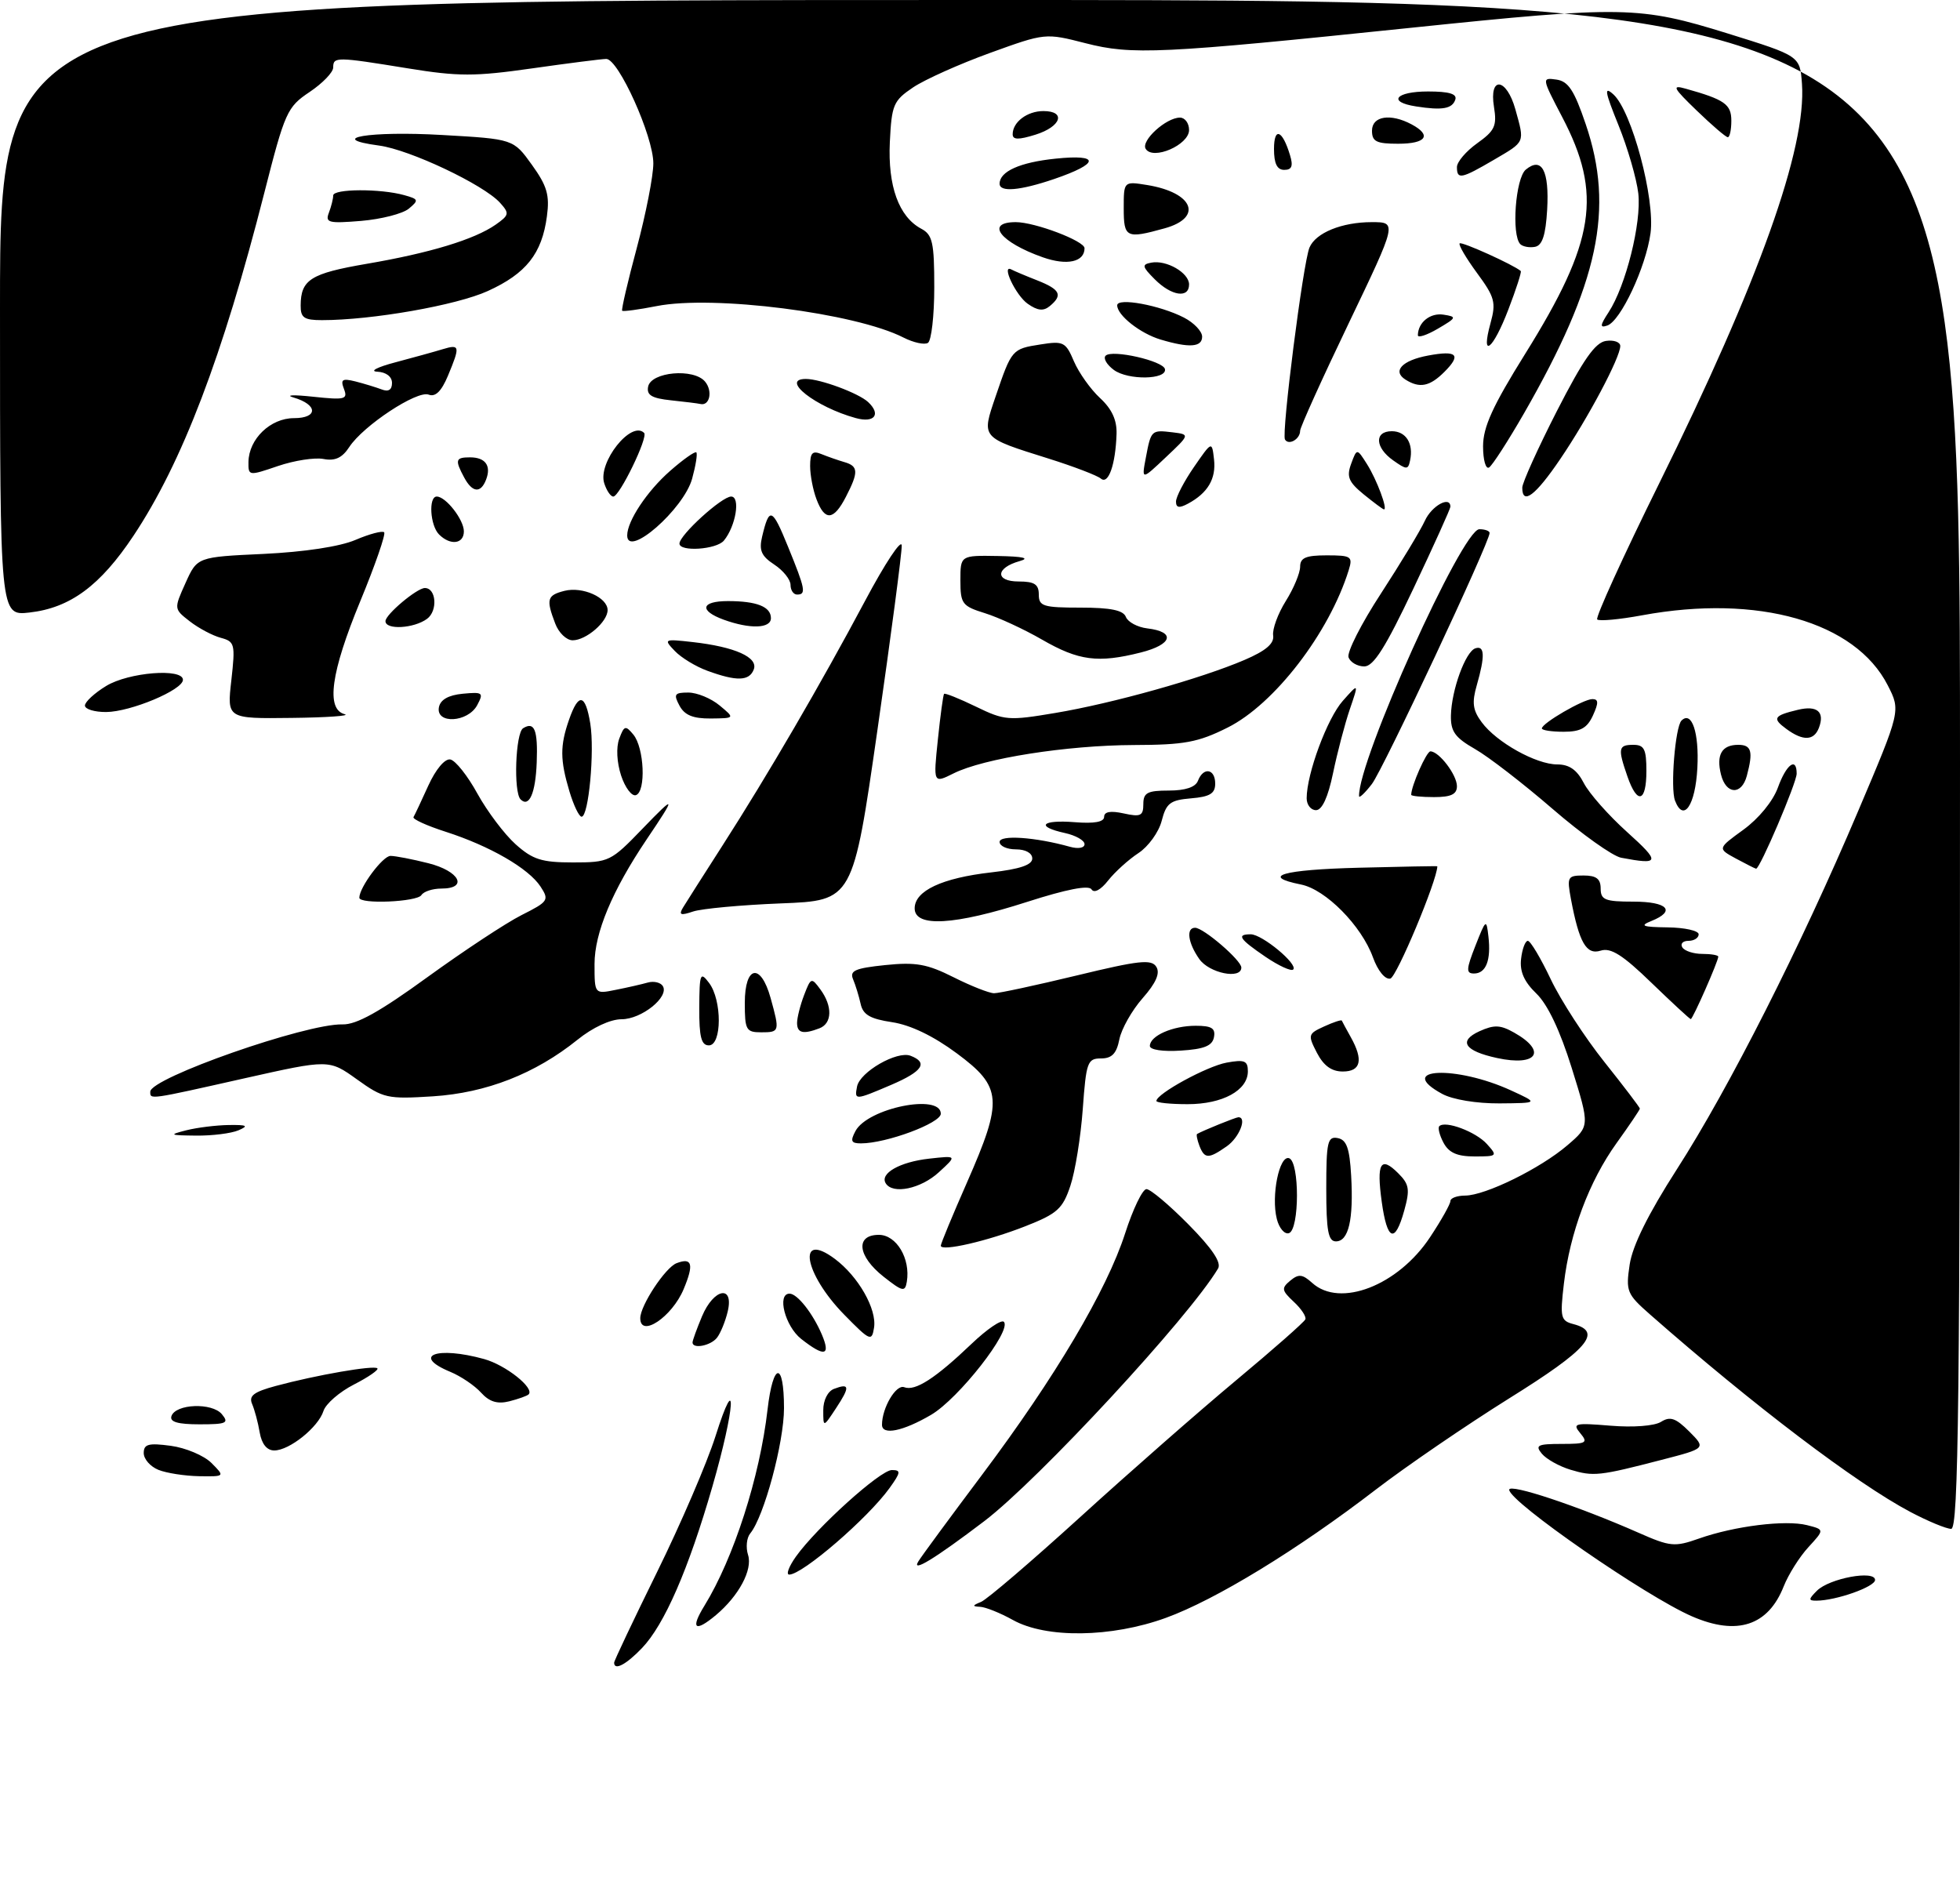 <?xml version="1.0" encoding="UTF-8" standalone="no"?>
<!DOCTYPE svg PUBLIC "-//W3C//DTD SVG 1.1//EN" "http://www.w3.org/Graphics/SVG/1.1/DTD/svg11.dtd" >
<svg xmlns="http://www.w3.org/2000/svg" xmlns:xlink="http://www.w3.org/1999/xlink" version="1.1" viewBox="0 0 300 290">
 <g >
 <path fill="currentColor"
d=" M 94.00 254.48 C 94.00 254.19 96.96 247.95 100.58 240.59 C 104.20 233.24 108.21 223.91 109.50 219.86 C 112.90 209.14 112.52 215.46 109.04 227.52 C 105.37 240.23 101.69 248.67 98.26 252.25 C 95.83 254.79 94.00 255.74 94.00 254.48 Z  M 155.02 247.94 C 153.10 246.87 150.85 245.97 150.02 245.93 C 148.78 245.87 148.81 245.73 150.16 245.18 C 151.07 244.81 157.92 238.94 165.39 232.15 C 172.85 225.36 183.58 215.95 189.23 211.24 C 194.88 206.53 199.64 202.34 199.80 201.93 C 199.97 201.52 199.17 200.30 198.02 199.24 C 196.16 197.50 196.11 197.16 197.49 196.01 C 198.77 194.95 199.35 195.01 200.85 196.36 C 205.10 200.21 213.98 196.77 218.88 189.37 C 220.60 186.78 222.00 184.28 222.00 183.83 C 222.00 183.37 223.01 183.00 224.25 182.99 C 227.35 182.98 235.79 178.83 239.92 175.28 C 243.34 172.35 243.34 172.35 240.58 163.49 C 238.78 157.72 236.89 153.74 235.16 152.07 C 233.28 150.26 232.59 148.69 232.82 146.75 C 232.99 145.24 233.46 144.00 233.85 144.00 C 234.25 144.00 235.82 146.64 237.35 149.86 C 238.88 153.09 242.58 158.79 245.57 162.54 C 248.56 166.29 251.00 169.50 251.00 169.68 C 251.00 169.85 249.40 172.22 247.44 174.95 C 243.24 180.79 240.29 188.67 239.37 196.48 C 238.76 201.67 238.88 202.16 240.86 202.67 C 245.35 203.85 243.02 206.54 231.01 214.02 C 224.42 218.14 215.22 224.43 210.57 228.00 C 198.59 237.21 186.04 244.87 178.43 247.63 C 170.11 250.65 160.12 250.79 155.02 247.94 Z  M 107.83 245.75 C 112.30 238.48 116.30 226.05 117.48 215.75 C 118.33 208.42 120.00 208.27 120.00 215.53 C 120.00 220.80 116.94 232.14 114.83 234.70 C 114.28 235.36 114.13 236.85 114.50 238.00 C 115.22 240.27 113.08 244.26 109.58 247.20 C 106.35 249.90 105.64 249.31 107.83 245.75 Z  M 259.00 247.40 C 251.92 244.34 231.00 229.85 231.00 228.01 C 231.00 227.01 241.53 230.51 250.76 234.58 C 255.66 236.74 256.31 236.80 260.06 235.48 C 265.47 233.57 273.28 232.60 276.58 233.43 C 279.27 234.11 279.27 234.11 276.80 236.80 C 275.43 238.29 273.74 240.98 273.02 242.79 C 270.64 248.83 265.89 250.39 259.00 247.40 Z  M 278.10 243.47 C 280.00 241.57 287.00 240.27 287.00 241.82 C 287.00 242.87 281.03 244.98 278.04 244.99 C 276.78 245.00 276.79 244.78 278.10 243.47 Z  M 121.82 238.25 C 125.00 233.79 134.74 225.00 136.51 225.00 C 137.93 225.00 137.88 225.35 136.16 227.75 C 132.82 232.39 122.83 241.00 120.80 241.00 C 120.28 241.00 120.75 239.76 121.82 238.25 Z  M 140.57 238.97 C 141.08 238.14 145.48 232.17 150.34 225.69 C 161.50 210.82 169.41 197.47 172.21 188.78 C 173.41 185.05 174.88 182.00 175.48 182.00 C 176.08 182.00 178.97 184.43 181.90 187.40 C 185.53 191.07 186.98 193.24 186.44 194.15 C 182.02 201.59 158.96 226.51 150.63 232.84 C 143.06 238.59 139.43 240.80 140.57 238.97 Z  M 292.40 231.41 C 284.09 227.01 268.37 215.08 252.56 201.19 C 249.00 198.06 248.83 197.64 249.44 193.54 C 249.88 190.64 252.27 185.81 256.66 178.97 C 264.65 166.54 275.65 144.80 284.41 124.14 C 290.93 108.78 290.93 108.78 288.94 104.89 C 283.98 95.16 269.08 90.91 251.37 94.17 C 247.87 94.82 244.77 95.10 244.47 94.81 C 244.18 94.51 248.43 85.17 253.93 74.04 C 269.24 43.05 276.52 22.66 275.81 12.82 C 275.50 8.56 275.50 8.56 264.50 5.14 C 250.91 0.92 248.55 0.88 216.00 4.25 C 177.54 8.24 173.27 8.44 166.14 6.61 C 160.00 5.04 159.99 5.04 151.51 8.11 C 146.85 9.80 141.56 12.17 139.77 13.37 C 136.74 15.41 136.48 16.03 136.20 21.74 C 135.88 28.49 137.57 33.17 141.01 35.01 C 142.74 35.93 143.00 37.11 143.00 43.98 C 143.00 48.32 142.56 52.15 142.03 52.48 C 141.50 52.81 139.81 52.44 138.28 51.66 C 130.91 47.90 109.18 45.13 100.50 46.85 C 97.75 47.39 95.38 47.71 95.23 47.56 C 95.08 47.42 96.09 43.06 97.48 37.90 C 98.86 32.73 100.00 26.93 100.00 25.00 C 100.00 20.86 94.65 8.99 92.79 9.02 C 92.08 9.03 86.96 9.68 81.42 10.47 C 72.65 11.72 70.18 11.72 62.42 10.46 C 51.47 8.68 51.00 8.67 51.00 10.33 C 51.00 11.07 49.37 12.75 47.39 14.08 C 43.95 16.38 43.61 17.13 40.46 29.50 C 34.07 54.58 27.87 70.82 20.43 82.00 C 15.34 89.65 10.73 93.05 4.51 93.75 C 0.00 94.26 0.00 94.26 0.00 47.13 C 0.00 0.00 0.00 0.00 150.00 0.00 C 300.00 0.00 300.00 0.00 300.00 117.00 C 300.00 214.60 299.78 234.00 298.65 234.00 C 297.91 234.00 295.09 232.83 292.40 231.41 Z  M 24.25 224.97 C 23.01 224.47 22.00 223.32 22.00 222.40 C 22.00 221.03 22.72 220.83 26.15 221.29 C 28.43 221.60 31.23 222.78 32.37 223.92 C 34.44 226.00 34.44 226.00 30.47 225.94 C 28.29 225.90 25.49 225.47 24.25 224.97 Z  M 240.38 224.95 C 238.66 224.43 236.69 223.33 236.00 222.50 C 234.93 221.21 235.34 221.00 239.00 221.00 C 242.82 221.00 243.11 220.84 241.88 219.36 C 240.63 217.85 241.03 217.76 246.51 218.21 C 249.99 218.50 253.23 218.25 254.24 217.62 C 255.64 216.74 256.49 217.04 258.56 219.10 C 261.13 221.68 261.13 221.68 254.32 223.44 C 244.80 225.91 243.90 226.01 240.38 224.95 Z  M 39.75 219.25 C 39.50 217.74 38.97 215.78 38.59 214.89 C 38.05 213.64 38.83 213.04 42.20 212.13 C 48.38 210.46 57.25 208.92 57.76 209.43 C 58.00 209.66 56.38 210.78 54.17 211.91 C 51.96 213.04 49.86 214.86 49.51 215.96 C 48.72 218.45 44.30 222.00 41.98 222.00 C 40.85 222.00 40.06 221.02 39.75 219.25 Z  M 135.00 218.07 C 135.00 215.48 137.15 211.84 138.40 212.32 C 140.08 212.97 143.17 210.97 148.73 205.66 C 151.06 203.44 153.27 201.93 153.65 202.31 C 154.93 203.60 146.74 214.07 142.51 216.55 C 138.21 219.07 135.00 219.72 135.00 218.07 Z  M 26.24 216.75 C 26.87 214.86 32.46 214.64 33.96 216.45 C 35.09 217.81 34.68 218.00 30.54 218.00 C 27.22 218.00 25.95 217.63 26.24 216.75 Z  M 126.01 215.86 C 126.00 214.32 126.69 212.95 127.64 212.58 C 130.07 211.65 130.13 212.25 127.96 215.54 C 126.01 218.50 126.01 218.50 126.01 215.86 Z  M 73.63 213.15 C 72.66 212.07 70.54 210.64 68.93 209.97 C 62.92 207.48 66.84 206.00 74.10 208.01 C 77.42 208.93 81.87 212.47 80.91 213.42 C 80.68 213.65 79.35 214.12 77.95 214.48 C 76.13 214.93 74.91 214.56 73.63 213.15 Z  M 122.63 204.93 C 120.16 202.98 118.88 198.00 120.85 198.00 C 122.03 198.00 124.40 201.00 125.79 204.25 C 127.18 207.53 126.21 207.74 122.63 204.93 Z  M 106.00 205.47 C 106.00 205.18 106.65 203.38 107.45 201.47 C 109.25 197.17 112.37 196.60 111.38 200.75 C 111.02 202.26 110.28 204.06 109.74 204.75 C 108.77 205.98 106.00 206.51 106.00 205.47 Z  M 129.22 201.22 C 123.05 194.92 121.92 188.32 127.77 192.67 C 131.38 195.36 134.24 200.38 133.78 203.22 C 133.44 205.36 133.17 205.25 129.22 201.22 Z  M 98.00 201.75 C 98.01 199.80 101.84 194.00 103.55 193.34 C 105.95 192.42 106.24 193.49 104.64 197.31 C 102.86 201.57 97.99 204.83 98.00 201.75 Z  M 135.25 195.41 C 131.25 192.26 130.88 189.00 134.52 189.00 C 137.21 189.00 139.38 192.63 138.80 196.17 C 138.53 197.78 138.17 197.71 135.25 195.41 Z  M 144.00 190.66 C 144.00 190.34 145.80 186.00 148.00 181.00 C 153.56 168.35 153.41 166.38 146.45 161.22 C 142.85 158.55 139.36 156.88 136.54 156.45 C 133.19 155.95 132.09 155.31 131.73 153.65 C 131.47 152.47 130.95 150.78 130.58 149.90 C 130.01 148.57 130.86 148.19 135.50 147.71 C 140.17 147.23 141.91 147.54 145.95 149.57 C 148.61 150.91 151.40 152.01 152.15 152.02 C 152.89 152.03 158.59 150.80 164.81 149.30 C 174.35 146.99 176.25 146.78 176.99 147.98 C 177.59 148.96 176.95 150.44 174.89 152.78 C 173.25 154.64 171.65 157.48 171.33 159.08 C 170.90 161.26 170.18 162.00 168.52 162.00 C 166.45 162.00 166.25 162.56 165.73 169.75 C 165.42 174.01 164.57 179.30 163.83 181.50 C 162.66 185.01 161.83 185.76 157.00 187.66 C 151.20 189.95 144.00 191.61 144.00 190.66 Z  M 203.00 181.93 C 203.00 174.78 203.20 173.89 204.75 174.19 C 206.11 174.45 206.57 175.72 206.81 179.96 C 207.19 186.67 206.42 190.00 204.48 190.00 C 203.30 190.00 203.00 188.39 203.00 181.93 Z  M 195.43 186.56 C 194.54 183.04 195.81 176.77 197.31 177.27 C 198.93 177.81 198.91 188.20 197.29 188.74 C 196.62 188.96 195.78 187.98 195.43 186.56 Z  M 211.49 183.94 C 210.67 178.00 211.32 176.88 214.01 179.57 C 215.70 181.25 215.83 182.05 214.94 185.26 C 213.52 190.40 212.32 189.94 211.49 183.94 Z  M 135.57 181.11 C 134.63 179.60 137.73 177.84 142.21 177.34 C 146.50 176.86 146.50 176.86 143.69 179.43 C 140.93 181.96 136.64 182.85 135.57 181.11 Z  M 183.58 175.36 C 183.24 174.45 183.08 173.64 183.23 173.56 C 184.17 173.02 189.17 171.00 189.55 171.00 C 190.92 171.00 189.68 174.11 187.78 175.44 C 184.97 177.41 184.37 177.39 183.58 175.36 Z  M 220.95 174.91 C 220.34 173.77 220.05 172.62 220.30 172.37 C 221.21 171.46 225.88 173.21 227.58 175.09 C 229.25 176.94 229.19 177.00 225.69 177.00 C 223.04 177.00 221.77 176.44 220.95 174.91 Z  M 130.94 173.11 C 132.82 169.59 144.00 167.33 144.00 170.46 C 144.00 171.90 135.67 175.00 131.78 175.00 C 130.27 175.00 130.12 174.65 130.94 173.11 Z  M 28.50 173.00 C 30.15 172.58 33.08 172.22 35.00 172.19 C 37.81 172.15 38.11 172.31 36.50 173.00 C 35.40 173.47 32.48 173.84 30.00 173.81 C 25.94 173.77 25.79 173.69 28.50 173.00 Z  M 177.00 168.51 C 177.00 167.41 184.73 163.19 187.75 162.64 C 190.49 162.14 191.00 162.35 191.00 163.97 C 191.00 166.89 187.13 169.00 181.78 169.00 C 179.15 169.00 177.00 168.78 177.00 168.51 Z  M 220.75 167.43 C 213.44 163.46 222.82 163.00 231.31 166.91 C 235.50 168.83 235.50 168.83 229.50 168.88 C 226.00 168.90 222.36 168.30 220.75 167.43 Z  M 23.00 167.09 C 23.00 164.99 46.85 156.64 52.42 156.79 C 54.55 156.85 58.11 154.87 65.42 149.56 C 70.97 145.54 77.45 141.26 79.83 140.06 C 83.94 137.99 84.09 137.77 82.73 135.69 C 80.90 132.90 74.97 129.48 68.23 127.31 C 65.33 126.38 63.11 125.37 63.29 125.06 C 63.48 124.75 64.50 122.58 65.56 120.24 C 66.70 117.74 68.09 116.09 68.92 116.24 C 69.71 116.38 71.58 118.74 73.08 121.48 C 74.59 124.21 77.22 127.70 78.93 129.23 C 81.55 131.57 82.92 132.00 87.70 132.00 C 93.22 132.00 93.50 131.86 98.34 126.84 C 103.48 121.51 103.55 121.70 98.96 128.50 C 93.71 136.30 91.00 142.78 91.00 147.55 C 91.00 152.16 91.00 152.16 94.25 151.50 C 96.04 151.15 98.25 150.64 99.17 150.38 C 100.08 150.13 101.11 150.37 101.45 150.92 C 102.47 152.57 98.21 156.00 95.14 156.00 C 93.42 156.00 90.72 157.26 88.39 159.14 C 81.93 164.34 74.45 167.27 66.26 167.80 C 59.29 168.24 58.68 168.11 54.63 165.20 C 50.36 162.14 50.36 162.14 37.43 165.04 C 22.71 168.35 23.00 168.31 23.00 167.09 Z  M 131.18 166.30 C 131.61 164.07 137.30 160.79 139.37 161.59 C 142.11 162.64 141.22 163.98 136.42 166.04 C 130.85 168.42 130.77 168.42 131.18 166.30 Z  M 201.57 161.14 C 200.16 158.40 200.20 158.23 202.68 157.10 C 204.10 156.45 205.31 156.05 205.38 156.21 C 205.45 156.37 206.06 157.51 206.75 158.74 C 208.71 162.24 208.30 164.00 205.53 164.00 C 203.81 164.00 202.60 163.12 201.57 161.14 Z  M 229.16 161.94 C 224.16 160.86 223.16 159.34 226.44 157.84 C 228.70 156.82 229.64 156.85 231.76 158.05 C 236.84 160.91 235.27 163.26 229.16 161.94 Z  M 176.00 160.09 C 176.00 158.54 179.49 157.00 183.01 157.00 C 185.46 157.00 186.07 157.38 185.81 158.75 C 185.56 160.07 184.31 160.58 180.74 160.80 C 177.99 160.98 176.00 160.68 176.00 160.09 Z  M 107.03 154.25 C 107.06 148.98 107.19 148.66 108.53 150.44 C 110.53 153.08 110.51 160.00 108.50 160.00 C 107.34 160.00 107.01 158.71 107.03 154.25 Z  M 114.00 153.50 C 114.00 147.77 116.44 147.31 117.95 152.75 C 119.37 157.88 119.34 158.00 116.50 158.00 C 114.20 158.00 114.00 157.63 114.00 153.50 Z  M 122.00 156.57 C 122.00 155.78 122.48 153.86 123.07 152.32 C 124.11 149.60 124.20 149.57 125.57 151.44 C 127.45 154.00 127.38 156.64 125.42 157.39 C 122.94 158.34 122.00 158.12 122.00 156.57 Z  M 252.76 150.41 C 248.38 146.16 246.55 145.01 245.01 145.50 C 242.81 146.20 241.71 144.29 240.45 137.61 C 239.82 134.21 239.93 134.00 242.39 134.00 C 244.33 134.00 245.00 134.51 245.00 136.00 C 245.00 137.73 245.67 138.00 250.00 138.00 C 255.25 138.00 256.58 139.43 252.75 140.97 C 250.92 141.70 251.39 141.89 255.25 141.94 C 257.86 141.97 260.00 142.45 260.00 143.00 C 260.00 143.55 259.30 144.00 258.44 144.00 C 257.58 144.00 257.16 144.45 257.50 145.00 C 257.84 145.55 259.22 146.00 260.56 146.00 C 261.90 146.00 263.00 146.19 263.00 146.42 C 263.00 147.13 259.09 156.00 258.79 155.98 C 258.63 155.97 255.92 153.46 252.76 150.41 Z  M 210.15 146.54 C 208.40 141.69 202.91 136.13 199.13 135.38 C 192.82 134.11 196.29 133.11 208.00 132.81 C 214.60 132.64 220.00 132.54 220.00 132.59 C 219.96 134.79 213.76 149.59 212.80 149.78 C 212.00 149.95 210.89 148.58 210.15 146.54 Z  M 183.56 146.78 C 181.82 144.30 181.52 142.00 182.92 142.00 C 184.21 142.00 190.00 146.98 190.00 148.09 C 190.00 149.95 185.07 148.95 183.56 146.78 Z  M 193.69 146.44 C 189.68 143.71 189.22 143.00 191.44 143.00 C 193.19 143.00 198.73 147.60 197.94 148.39 C 197.64 148.70 195.72 147.82 193.69 146.44 Z  M 225.83 144.75 C 227.44 140.66 227.51 140.61 227.82 143.33 C 228.24 146.97 227.45 149.00 225.61 149.00 C 224.38 149.00 224.41 148.36 225.83 144.75 Z  M 140.00 139.03 C 140.00 136.34 144.18 134.38 151.75 133.52 C 156.10 133.02 158.00 132.38 158.00 131.40 C 158.00 130.57 156.98 130.00 155.50 130.00 C 154.12 130.00 153.00 129.49 153.00 128.86 C 153.00 127.75 158.46 128.12 163.75 129.60 C 165.04 129.96 166.00 129.79 166.00 129.20 C 166.00 128.63 164.65 127.86 163.00 127.50 C 158.45 126.50 159.41 125.44 164.50 125.84 C 167.49 126.08 169.00 125.81 169.00 125.02 C 169.00 124.23 169.99 124.06 172.00 124.50 C 174.58 125.07 175.00 124.87 175.00 123.08 C 175.00 121.33 175.62 121.00 178.89 121.00 C 181.43 121.00 182.99 120.48 183.36 119.50 C 184.19 117.35 186.00 117.65 186.00 119.94 C 186.00 121.45 185.19 121.95 182.31 122.19 C 179.11 122.46 178.51 122.92 177.81 125.63 C 177.37 127.36 175.76 129.58 174.25 130.57 C 172.74 131.56 170.65 133.45 169.61 134.77 C 168.48 136.21 167.46 136.75 167.07 136.12 C 166.65 135.44 163.25 136.10 157.21 138.04 C 146.08 141.62 140.00 141.97 140.00 139.03 Z  M 104.54 138.91 C 105.01 138.13 107.71 133.90 110.53 129.50 C 117.53 118.60 125.69 104.58 132.39 92.00 C 135.46 86.22 137.99 82.40 138.02 83.50 C 138.05 84.60 136.38 97.28 134.31 111.67 C 130.55 137.84 130.55 137.84 119.53 138.27 C 113.46 138.51 107.42 139.07 106.09 139.51 C 104.17 140.16 103.86 140.04 104.54 138.91 Z  M 55.00 137.40 C 55.00 135.82 58.59 131.00 59.77 131.00 C 60.51 131.00 63.11 131.50 65.56 132.12 C 70.34 133.32 71.72 136.00 67.56 136.00 C 66.22 136.00 64.84 136.45 64.50 137.00 C 63.85 138.05 55.00 138.43 55.00 137.40 Z  M 265.69 131.40 C 262.88 129.87 262.88 129.87 266.85 126.99 C 269.18 125.30 271.36 122.64 272.12 120.56 C 273.41 116.98 275.00 115.79 275.00 118.41 C 275.00 119.80 269.35 133.04 268.79 132.96 C 268.63 132.94 267.23 132.23 265.69 131.40 Z  M 248.13 131.28 C 246.83 131.03 242.11 127.67 237.63 123.80 C 233.16 119.94 227.82 115.81 225.76 114.64 C 222.70 112.89 222.03 111.95 222.08 109.50 C 222.17 105.61 224.31 99.73 225.82 99.23 C 227.25 98.75 227.32 100.41 226.04 104.87 C 225.27 107.54 225.42 108.70 226.79 110.54 C 229.05 113.61 235.12 117.00 238.36 117.00 C 240.20 117.00 241.38 117.83 242.43 119.87 C 243.25 121.45 246.23 124.82 249.07 127.37 C 254.18 131.97 254.08 132.41 248.13 131.28 Z  M 87.16 121.13 C 85.72 116.32 85.70 114.15 87.10 110.15 C 88.55 105.98 89.60 106.17 90.35 110.75 C 91.03 114.97 90.10 125.00 89.02 125.00 C 88.63 125.00 87.80 123.26 87.16 121.13 Z  M 200.00 122.18 C 200.00 118.44 203.15 109.94 205.53 107.27 C 207.99 104.50 207.99 104.50 206.60 108.57 C 205.84 110.80 204.69 115.19 204.04 118.32 C 203.27 122.03 202.36 124.00 201.43 124.00 C 200.64 124.00 200.00 123.18 200.00 122.18 Z  M 256.38 122.54 C 255.65 120.64 256.41 111.26 257.37 110.29 C 258.94 108.73 260.09 112.14 259.80 117.53 C 259.50 123.27 257.68 125.94 256.38 122.54 Z  M 79.68 122.35 C 78.58 121.25 78.90 112.18 80.07 111.46 C 81.81 110.38 82.34 111.72 82.15 116.71 C 81.97 121.41 80.99 123.65 79.68 122.35 Z  M 95.07 118.71 C 94.41 116.70 94.29 114.40 94.78 113.07 C 95.53 111.05 95.74 110.98 96.94 112.43 C 98.61 114.44 98.90 121.15 97.34 121.70 C 96.71 121.92 95.69 120.58 95.07 118.71 Z  M 208.02 121.86 C 207.84 116.45 223.81 81.00 226.43 81.00 C 227.29 81.00 228.00 81.26 228.00 81.57 C 228.00 83.02 211.70 117.78 209.98 120.00 C 208.92 121.38 208.03 122.21 208.02 121.86 Z  M 216.00 121.65 C 216.00 120.29 218.34 115.00 218.94 115.00 C 220.26 115.00 223.00 118.60 223.00 120.33 C 223.00 121.57 222.10 122.00 219.50 122.00 C 217.57 122.00 216.00 121.84 216.00 121.65 Z  M 249.10 118.85 C 247.60 114.54 247.70 114.00 250.00 114.00 C 251.67 114.00 252.00 114.67 252.00 118.00 C 252.00 122.79 250.61 123.20 249.10 118.85 Z  M 263.42 118.56 C 262.66 115.52 263.54 114.00 266.06 114.00 C 268.09 114.00 268.37 115.01 267.37 118.75 C 266.57 121.74 264.19 121.62 263.42 118.56 Z  M 143.55 113.21 C 143.93 109.52 144.36 106.37 144.50 106.20 C 144.64 106.04 146.83 106.92 149.37 108.15 C 153.75 110.28 154.37 110.33 161.54 109.12 C 170.32 107.65 183.83 103.86 190.48 101.01 C 193.77 99.60 195.05 98.50 194.87 97.26 C 194.73 96.29 195.60 93.92 196.80 92.00 C 198.01 90.08 198.99 87.71 199.00 86.75 C 199.00 85.37 199.86 85.00 203.07 85.00 C 206.83 85.00 207.08 85.17 206.44 87.25 C 203.46 96.87 195.05 107.80 187.88 111.37 C 183.38 113.62 181.28 114.01 173.55 114.03 C 163.28 114.07 150.56 116.07 145.96 118.37 C 142.85 119.92 142.85 119.92 143.55 113.21 Z  M 273.44 111.58 C 271.21 109.95 271.47 109.53 275.19 108.64 C 278.15 107.93 279.34 108.96 278.40 111.41 C 277.64 113.38 275.98 113.44 273.44 111.58 Z  M 236.00 111.49 C 236.00 110.69 242.35 107.01 243.73 107.00 C 244.68 107.00 244.70 107.57 243.82 109.50 C 242.93 111.44 241.93 112.00 239.34 112.00 C 237.50 112.00 236.00 111.77 236.00 111.49 Z  M 35.41 104.12 C 36.03 98.57 35.94 98.20 33.79 97.62 C 32.53 97.28 30.40 96.15 29.05 95.10 C 26.61 93.20 26.61 93.20 28.40 89.22 C 30.19 85.25 30.19 85.25 40.34 84.78 C 46.58 84.48 52.01 83.66 54.40 82.64 C 56.55 81.72 58.53 81.20 58.80 81.47 C 59.07 81.74 57.43 86.48 55.15 92.00 C 50.64 102.91 49.86 108.55 52.75 109.31 C 53.71 109.56 50.05 109.82 44.62 109.88 C 34.74 110.00 34.74 110.00 35.41 104.12 Z  M 67.18 108.25 C 67.41 107.09 68.63 106.39 70.83 106.18 C 73.90 105.89 74.06 106.01 73.04 107.93 C 71.61 110.59 66.69 110.86 67.18 108.25 Z  M 104.00 108.00 C 103.07 106.26 103.24 106.00 105.35 106.00 C 106.69 106.00 108.84 106.89 110.14 107.97 C 112.50 109.93 112.50 109.93 108.79 109.97 C 106.07 109.99 104.78 109.46 104.00 108.00 Z  M 13.00 107.99 C 13.00 107.43 14.46 106.08 16.25 104.99 C 19.69 102.89 28.00 102.23 28.00 104.05 C 28.00 105.60 20.00 108.95 16.25 108.98 C 14.46 108.99 13.00 108.54 13.00 107.99 Z  M 108.28 102.67 C 106.51 102.03 104.26 100.66 103.28 99.63 C 101.55 97.82 101.63 97.78 106.00 98.27 C 112.49 99.00 116.09 100.61 115.37 102.47 C 114.69 104.25 112.76 104.31 108.28 102.67 Z  M 206.41 100.62 C 206.12 99.87 208.35 95.46 211.37 90.84 C 214.38 86.21 217.41 81.20 218.09 79.71 C 219.13 77.41 222.00 75.83 222.00 77.56 C 222.00 77.86 219.46 83.49 216.35 90.06 C 212.08 99.08 210.24 102.00 208.82 102.00 C 207.78 102.00 206.70 101.38 206.41 100.62 Z  M 159.50 97.90 C 156.75 96.31 152.81 94.49 150.75 93.85 C 147.27 92.77 147.00 92.41 147.00 88.84 C 147.00 85.00 147.00 85.00 152.75 85.10 C 156.62 85.17 157.71 85.42 156.07 85.88 C 152.38 86.91 152.27 89.00 155.92 89.00 C 158.33 89.00 159.00 89.43 159.00 91.00 C 159.00 92.79 159.67 93.00 165.39 93.00 C 170.01 93.00 171.94 93.40 172.33 94.43 C 172.64 95.21 174.11 96.00 175.61 96.18 C 180.00 96.70 179.46 98.65 174.60 99.87 C 168.06 101.52 165.10 101.13 159.50 97.90 Z  M 84.98 95.43 C 83.56 91.71 83.73 91.11 86.41 90.43 C 89.17 89.74 93.00 91.45 93.00 93.38 C 93.00 95.17 89.72 98.00 87.65 98.00 C 86.71 98.00 85.51 96.85 84.98 95.43 Z  M 59.00 95.07 C 59.00 94.05 63.82 90.00 65.03 90.00 C 66.78 90.00 67.03 93.50 65.36 94.72 C 63.34 96.20 59.00 96.44 59.00 95.07 Z  M 110.75 94.84 C 106.96 93.45 107.30 92.00 111.42 92.00 C 115.82 92.00 118.00 92.86 118.00 94.61 C 118.00 96.21 114.79 96.31 110.75 94.84 Z  M 121.00 89.52 C 121.00 88.71 119.88 87.31 118.51 86.41 C 116.53 85.11 116.15 84.24 116.65 82.14 C 117.75 77.52 118.18 77.69 120.61 83.66 C 123.28 90.20 123.43 91.00 122.00 91.00 C 121.45 91.00 121.00 90.34 121.00 89.52 Z  M 104.00 83.20 C 104.00 81.89 110.48 76.00 111.91 76.00 C 113.37 76.00 112.62 80.54 110.80 82.74 C 109.66 84.12 104.00 84.49 104.00 83.20 Z  M 67.20 81.80 C 65.83 80.43 65.56 76.00 66.85 76.00 C 68.24 76.00 71.00 79.54 71.00 81.33 C 71.00 83.27 68.93 83.53 67.20 81.80 Z  M 96.00 81.95 C 96.00 79.75 99.04 75.17 102.55 72.09 C 104.56 70.32 106.38 69.04 106.58 69.24 C 106.78 69.45 106.49 71.25 105.94 73.26 C 104.65 77.94 96.00 85.50 96.00 81.95 Z  M 124.98 76.43 C 124.44 75.02 124.00 72.73 124.00 71.33 C 124.00 69.30 124.35 68.93 125.75 69.51 C 126.71 69.90 128.29 70.45 129.25 70.73 C 131.40 71.35 131.43 72.26 129.47 76.05 C 127.60 79.68 126.25 79.79 124.98 76.43 Z  M 180.00 76.77 C 180.00 76.05 181.24 73.67 182.75 71.48 C 185.50 67.50 185.50 67.50 185.82 70.31 C 186.16 73.27 184.87 75.46 181.83 77.09 C 180.49 77.81 180.00 77.72 180.00 76.77 Z  M 208.71 75.65 C 206.41 73.76 206.08 72.96 206.81 70.98 C 207.69 68.60 207.69 68.60 209.24 71.05 C 210.74 73.42 212.46 78.04 211.82 77.96 C 211.64 77.94 210.25 76.90 208.71 75.65 Z  M 92.48 73.95 C 91.48 70.78 96.62 64.29 98.59 66.26 C 99.24 66.91 94.83 76.00 93.87 76.00 C 93.46 76.00 92.84 75.08 92.48 73.95 Z  M 233.00 74.64 C 233.00 73.89 235.39 68.61 238.31 62.89 C 242.33 55.04 244.16 52.42 245.81 52.18 C 247.02 52.00 248.00 52.36 248.00 52.96 C 248.00 54.71 243.09 63.96 238.82 70.25 C 235.02 75.86 233.00 77.38 233.00 74.64 Z  M 71.04 73.07 C 69.60 70.39 69.72 70.00 71.94 70.00 C 74.30 70.00 75.22 71.28 74.40 73.41 C 73.58 75.55 72.29 75.41 71.04 73.07 Z  M 168.50 73.25 C 167.95 72.78 164.35 71.40 160.50 70.19 C 150.06 66.91 150.21 67.09 152.40 60.65 C 154.85 53.47 154.90 53.40 159.26 52.72 C 162.77 52.16 163.12 52.34 164.38 55.31 C 165.13 57.06 166.93 59.59 168.37 60.92 C 170.19 62.60 170.97 64.30 170.90 66.42 C 170.75 71.10 169.65 74.23 168.50 73.25 Z  M 38.03 70.69 C 38.09 67.18 41.40 64.00 44.99 64.00 C 48.71 64.00 48.67 61.94 44.93 60.84 C 43.59 60.45 44.94 60.40 47.91 60.72 C 52.80 61.24 53.26 61.13 52.65 59.54 C 52.09 58.07 52.38 57.88 54.40 58.38 C 55.73 58.72 57.53 59.27 58.41 59.60 C 59.46 60.01 60.00 59.67 60.00 58.61 C 60.00 57.64 59.10 56.96 57.75 56.89 C 56.51 56.83 57.75 56.18 60.50 55.46 C 63.25 54.73 66.51 53.83 67.75 53.45 C 70.40 52.65 70.46 52.96 68.56 57.52 C 67.56 59.90 66.64 60.80 65.61 60.40 C 63.83 59.72 55.61 65.14 53.46 68.42 C 52.38 70.08 51.28 70.59 49.52 70.25 C 48.18 69.99 45.04 70.48 42.54 71.33 C 38.06 72.86 38.00 72.85 38.03 70.69 Z  M 175.38 70.07 C 176.18 65.82 176.22 65.78 179.48 66.17 C 182.14 66.50 182.14 66.50 178.43 70.00 C 174.73 73.50 174.73 73.50 175.38 70.07 Z  M 213.25 70.47 C 210.45 68.50 210.33 66.00 213.03 66.00 C 215.20 66.00 216.38 67.88 215.83 70.47 C 215.53 71.92 215.30 71.92 213.25 70.47 Z  M 227.00 68.31 C 227.00 65.36 228.46 62.16 233.45 54.15 C 244.16 36.98 245.29 29.70 239.11 17.91 C 235.98 11.93 235.97 11.86 238.22 12.18 C 240.04 12.43 240.95 13.81 242.71 19.00 C 247.13 31.97 244.71 43.32 233.28 63.24 C 230.83 67.50 228.42 71.24 227.92 71.55 C 227.41 71.86 227.00 70.40 227.00 68.31 Z  M 196.68 67.27 C 196.12 66.34 199.46 40.18 200.43 37.89 C 201.38 35.63 205.39 34.00 209.97 34.00 C 213.85 34.00 213.85 34.00 206.43 49.49 C 202.34 58.01 199.00 65.41 199.00 65.93 C 199.00 67.22 197.25 68.22 196.68 67.27 Z  M 130.99 63.99 C 124.83 62.30 119.34 58.00 123.35 58.00 C 125.56 58.00 131.40 60.17 132.87 61.53 C 134.89 63.42 133.86 64.78 130.99 63.99 Z  M 102.69 61.27 C 99.77 60.96 98.95 60.48 99.20 59.19 C 99.63 56.91 106.19 56.32 107.92 58.41 C 109.12 59.85 108.63 62.18 107.19 61.83 C 106.81 61.74 104.79 61.49 102.69 61.27 Z  M 215.12 58.10 C 213.07 56.80 214.61 55.16 218.58 54.42 C 223.02 53.59 223.72 54.28 221.08 56.92 C 218.84 59.16 217.29 59.47 215.12 58.10 Z  M 170.50 56.63 C 169.40 55.82 168.83 54.84 169.23 54.44 C 170.21 53.45 178.07 55.24 178.31 56.50 C 178.62 58.12 172.68 58.22 170.50 56.63 Z  M 177.64 51.97 C 174.53 51.04 171.00 48.26 171.00 46.73 C 171.00 45.51 177.53 46.71 181.22 48.61 C 182.75 49.40 184.00 50.71 184.00 51.53 C 184.00 53.15 182.02 53.28 177.64 51.97 Z  M 228.14 49.46 C 229.01 46.29 228.80 45.49 226.07 41.78 C 224.40 39.50 223.20 37.47 223.42 37.25 C 223.73 36.94 231.66 40.52 232.77 41.48 C 232.92 41.61 232.07 44.25 230.88 47.35 C 228.50 53.58 226.60 55.04 228.14 49.46 Z  M 217.02 51.31 C 217.05 49.34 218.91 47.85 220.94 48.16 C 223.02 48.48 222.97 48.62 220.08 50.31 C 218.39 51.30 217.01 51.75 217.02 51.31 Z  M 246.21 47.80 C 248.85 43.77 251.27 34.09 250.76 29.60 C 250.50 27.35 249.14 22.65 247.73 19.17 C 245.63 13.99 245.49 13.13 246.95 14.45 C 249.76 17.00 253.35 30.43 252.63 35.70 C 251.91 40.92 248.05 49.15 246.00 49.83 C 244.85 50.22 244.90 49.80 246.21 47.80 Z  M 46.02 46.75 C 46.04 42.80 47.55 41.85 56.12 40.38 C 65.79 38.73 72.62 36.65 75.86 34.39 C 77.95 32.92 78.00 32.66 76.53 31.03 C 74.01 28.25 62.72 22.91 58.03 22.28 C 49.74 21.17 56.55 20.02 67.67 20.66 C 78.58 21.28 78.58 21.28 81.41 25.22 C 83.74 28.46 84.15 29.86 83.71 33.12 C 82.95 38.82 80.54 41.87 74.67 44.54 C 69.87 46.73 56.92 49.00 49.28 49.00 C 46.54 49.00 46.00 48.63 46.02 46.75 Z  M 157.31 46.50 C 155.47 45.22 153.17 40.34 154.83 41.26 C 155.20 41.46 156.96 42.21 158.75 42.91 C 162.29 44.31 162.71 45.17 160.68 46.85 C 159.71 47.65 158.82 47.56 157.31 46.50 Z  M 176.76 42.76 C 174.81 40.81 174.74 40.48 176.21 40.20 C 178.53 39.75 182.00 41.75 182.00 43.54 C 182.00 45.71 179.31 45.31 176.76 42.76 Z  M 159.61 39.38 C 153.08 37.08 150.72 34.00 155.48 34.00 C 158.40 34.00 166.00 36.88 166.00 37.99 C 166.00 40.10 163.32 40.69 159.61 39.38 Z  M 232.70 37.37 C 231.32 35.98 231.96 27.28 233.54 25.96 C 235.99 23.94 237.15 26.12 236.81 32.10 C 236.58 36.00 236.07 37.56 234.95 37.78 C 234.10 37.94 233.09 37.75 232.70 37.37 Z  M 172.00 31.87 C 172.00 27.74 172.00 27.74 175.59 28.32 C 182.66 29.47 184.20 33.30 178.25 34.95 C 172.37 36.58 172.00 36.40 172.00 31.87 Z  M 50.34 32.56 C 50.70 31.61 51.00 30.42 51.00 29.92 C 51.00 28.88 58.25 28.85 61.88 29.87 C 64.08 30.48 64.13 30.64 62.57 31.94 C 61.64 32.71 58.36 33.55 55.28 33.81 C 50.30 34.22 49.75 34.09 50.34 32.56 Z  M 153.00 28.12 C 153.00 26.24 156.11 24.84 161.59 24.28 C 168.44 23.57 168.32 25.02 161.32 27.41 C 156.11 29.18 153.00 29.45 153.00 28.12 Z  M 223.00 25.57 C 223.00 24.78 224.40 23.14 226.11 21.92 C 228.80 20.00 229.14 19.27 228.67 16.36 C 227.89 11.57 230.60 11.90 231.95 16.75 C 233.38 21.91 233.50 21.62 228.66 24.46 C 223.65 27.39 223.00 27.52 223.00 25.57 Z  M 195.00 22.80 C 195.00 19.38 196.29 19.88 197.45 23.75 C 197.96 25.42 197.73 26.00 196.57 26.00 C 195.47 26.00 195.00 25.04 195.00 22.80 Z  M 175.36 22.78 C 174.60 21.54 178.48 18.00 180.61 18.00 C 181.37 18.00 182.00 18.86 182.00 19.90 C 182.00 22.18 176.47 24.58 175.36 22.78 Z  M 155.00 20.55 C 155.00 18.68 157.23 17.00 159.70 17.00 C 163.22 17.00 162.43 19.38 158.50 20.61 C 155.89 21.42 155.00 21.41 155.00 20.55 Z  M 210.00 20.00 C 210.00 17.76 212.84 17.31 216.07 19.04 C 219.19 20.71 218.30 22.00 214.00 22.00 C 210.67 22.00 210.00 21.67 210.00 20.00 Z  M 259.71 16.93 C 256.07 13.42 255.84 12.96 258.00 13.57 C 263.98 15.24 265.00 15.96 265.00 18.48 C 265.00 19.86 264.76 21.00 264.46 21.00 C 264.16 21.00 262.03 19.17 259.71 16.93 Z  M 216.75 16.29 C 212.31 15.61 213.60 14.00 218.58 14.00 C 221.81 14.00 223.04 14.37 222.75 15.25 C 222.28 16.65 220.77 16.92 216.75 16.29 Z "/>
</g>
</svg>